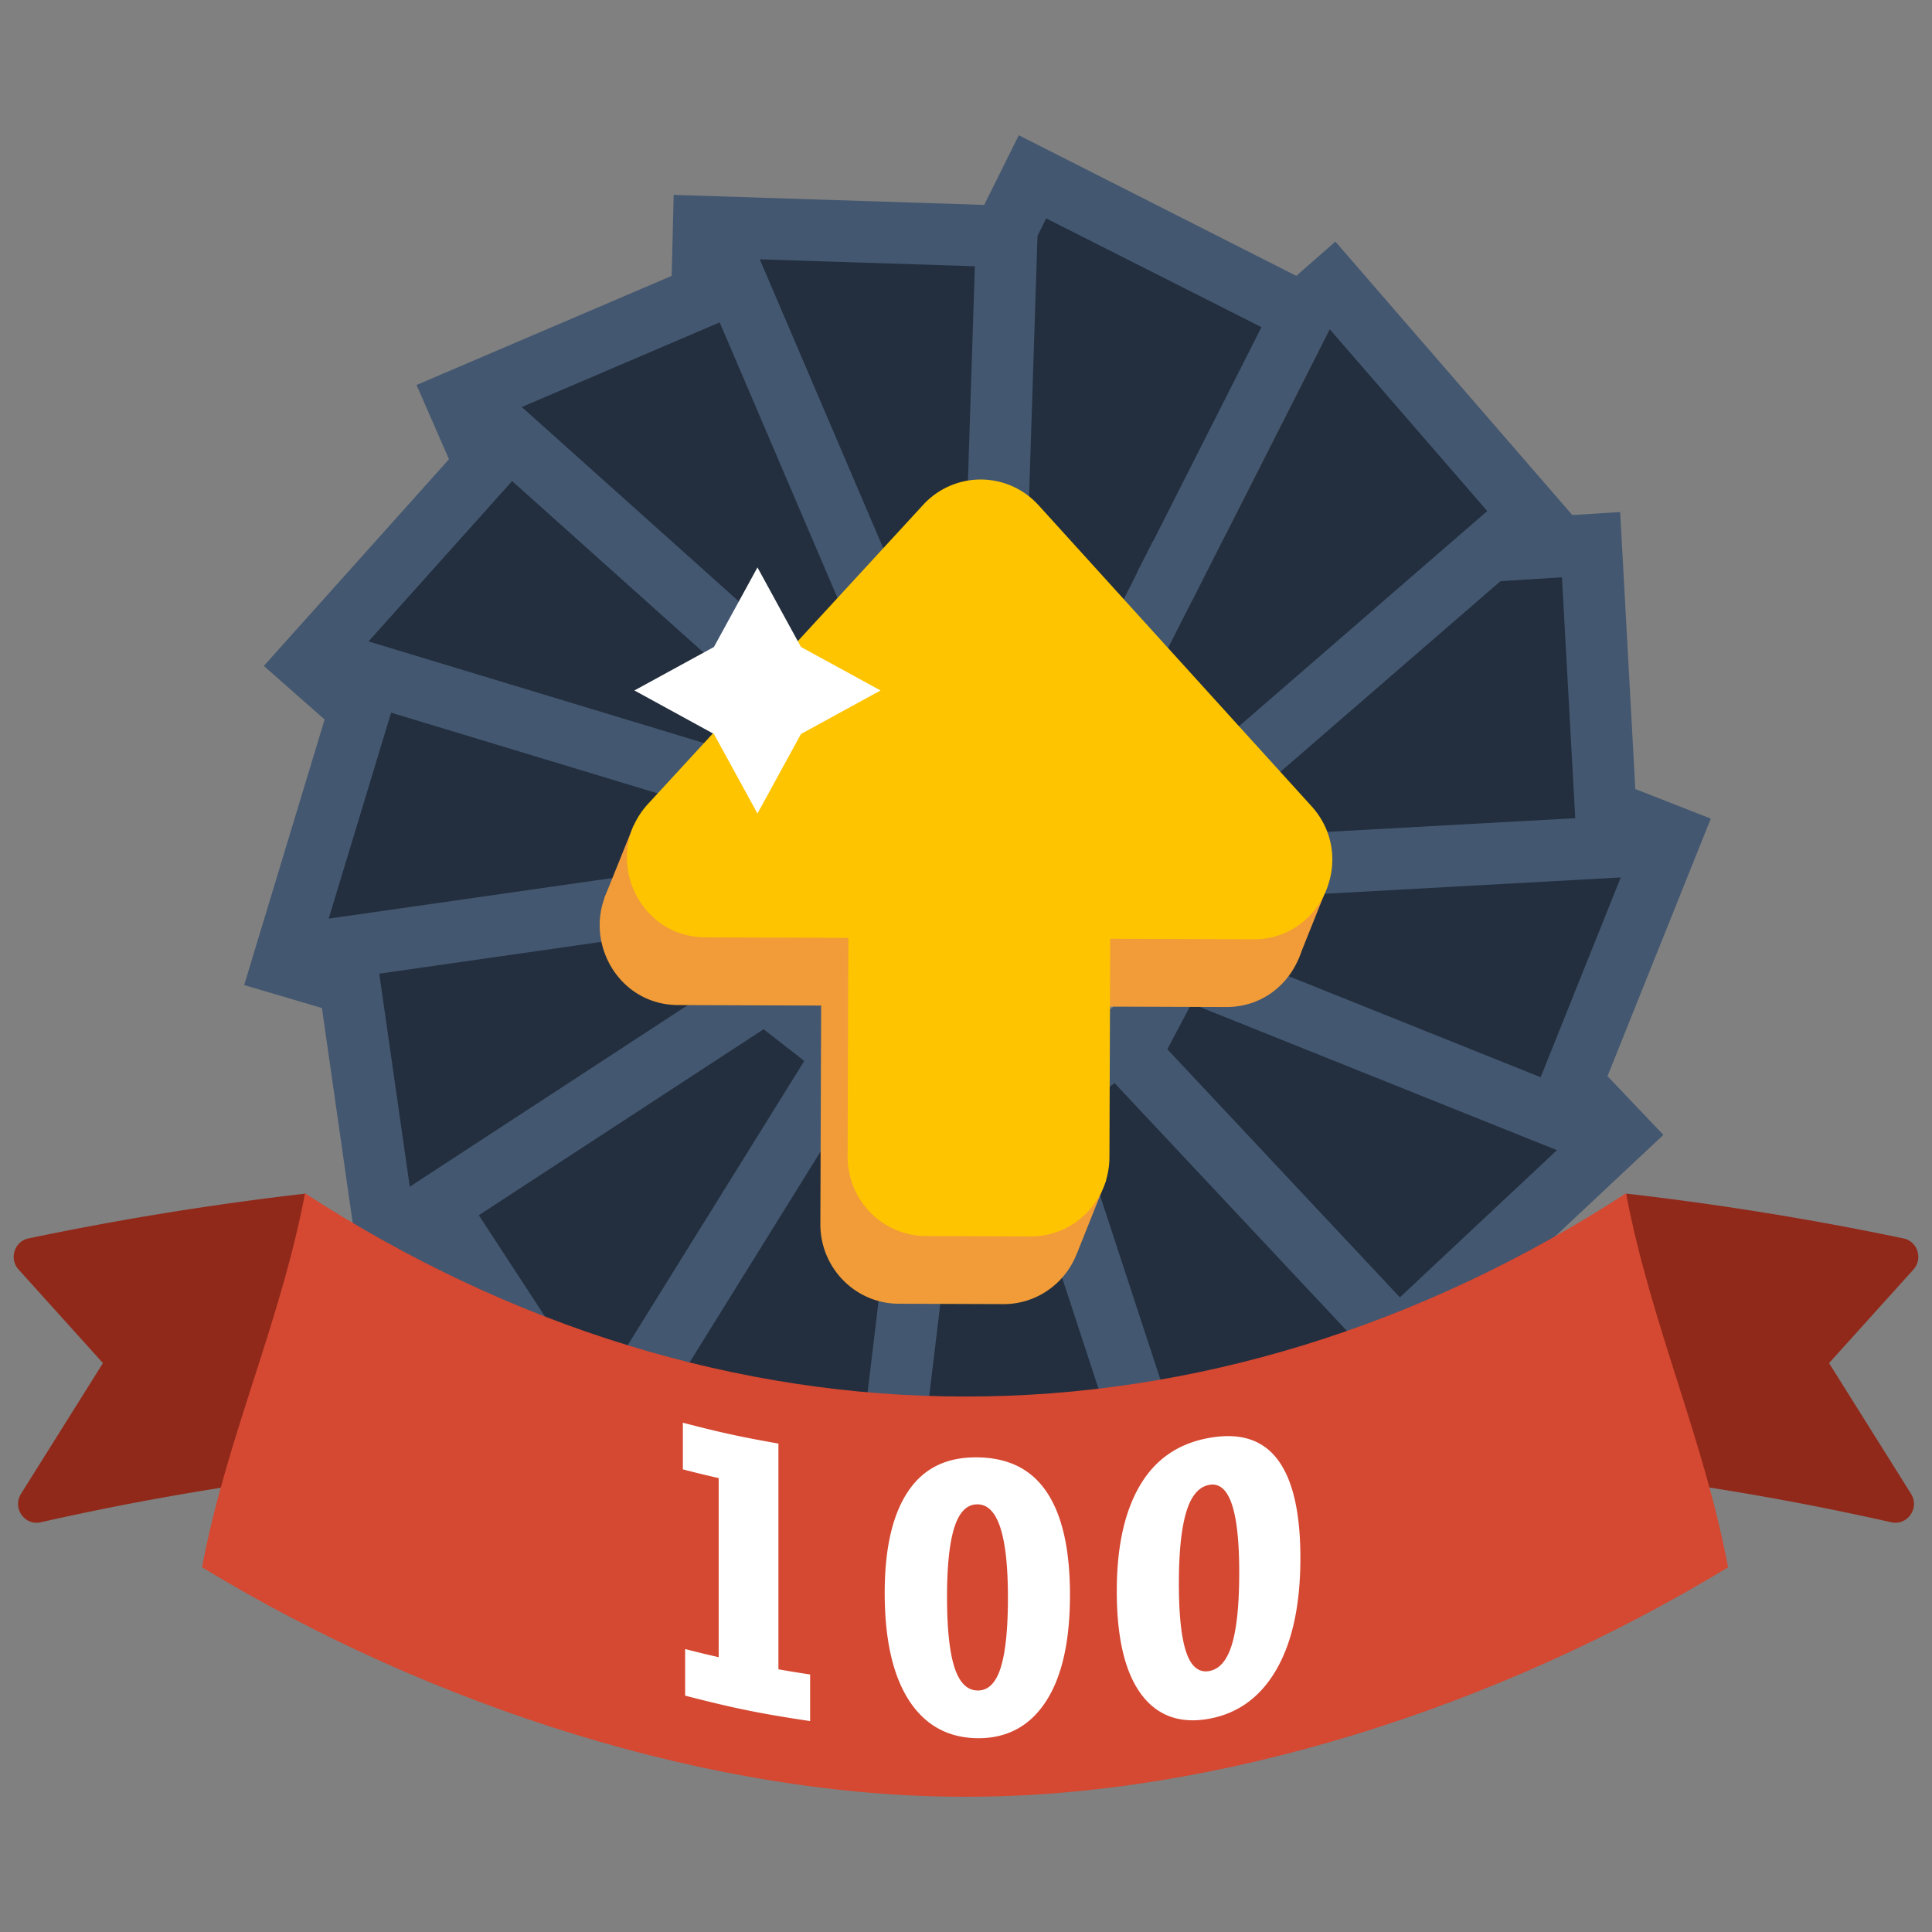 <svg data-name="Layer 1" data-tags="amazon, achievement" viewBox="0 0 100 100" xmlns="http://www.w3.org/2000/svg"><rect x="0" y="0" width="100" height="100" fill="#808080" stroke="none"/><path fill="#232f3e" d="M67.442 16.236l-1.376 2.72-.01.01-1.94 3.827-5.753 11.352-.115.24-3.471-.48-.01-.01-4.191-.584-8.548-1.188L53.442 9.147l13.562 6.87.438.219z"/><path fill="#435770" d="M68.629 15.058l-.344-.177L52.732 7 39.618 33.404l14.605 2.022 3.262.459.052.01.845.115h.01l.772.104.083-.156-1.595-3.93-.313.615-1.23-.167-11.664-1.626 9.705-19.546 11.143 5.63-5.608 11.08-.01.01-.835 1.637 3.701-.229.834-1.647h.01l3.962-7.829 1.939-3.836.292-.583-.95-.48z"/><path fill="#232f3e" d="M51.446 32.568l-15.655 4.81.634-25.645 15.679.506-.658 20.33z"/><path fill="#435770" d="M34.142 39.554l.727-29.467 18.881.61-.747 23.06-18.861 5.797zm3.837-26.175l-.538 21.823 12.449-3.824.568-17.596-12.479-.402z"/><path fill="#232f3e" d="M46.086 33.295L33.929 44.27 23.665 20.76l14.425-6.167 7.996 18.7z"/><path fill="#435770" d="M33.354 46.939L21.56 19.926l17.371-7.427L48 33.715 33.355 46.939zM25.77 21.596l8.735 20.006 9.666-8.728-6.92-16.186-11.481 4.908z"/><path fill="#232f3e" d="M41.533 36.22l-6.38 15.084-19.237-16.969L26.383 22.65l15.15 13.571z"/><path fill="#435770" d="M35.762 53.966L13.656 34.468 26.26 20.397l17.187 15.395-7.684 18.174zM18.177 34.203l16.371 14.44 5.072-11.996L26.507 24.9l-8.33 9.302z"/><path fill="#232f3e" d="M38.645 40.794l.592 16.367-24.606-7.25 4.548-15.013 19.466 5.896z"/><path fill="#435770" d="M40.912 59.319l-28.274-8.331 5.477-18.08 22.082 6.69.715 19.721zM16.623 48.835l20.94 6.17-.472-13.015-16.847-5.103-3.621 11.948z"/><path fill="#232f3e" d="M37.958 46.16l7.456 14.584-25.364 3.83-2.225-15.53 20.133-2.884z"/><path fill="#435770" d="M18.698 66.39l-2.677-18.7 22.84-3.27 8.983 17.571-29.146 4.4zm.933-15.993l1.77 12.358 21.584-3.258-5.928-11.596-17.426 2.496z"/><path fill="#232f3e" d="M39.605 51.314l12.921 10.067-21.371 14.19-8.579-13.135 17.029-11.122z"/><path fill="#435770" d="M30.7 77.79L20.369 61.972l19.318-12.616 15.568 12.128L30.7 77.79zM24.784 62.9l6.828 10.454 18.186-12.077-10.275-8.003L24.784 62.9z"/><path fill="#232f3e" d="M43.274 55.29l15.968 3.661-13.373 21.894-13.326-8.28L43.274 55.29z"/><path fill="#435770" d="M46.394 83.048l-16.05-9.97L42.52 53.48l19.237 4.413-15.363 25.155zM34.74 72.052l10.606 6.59 11.378-18.631-12.696-2.912-9.288 14.953z"/><path fill="#232f3e" d="M48.282 57.342l16.017-3.429-2.866 25.493-15.576-1.872 2.425-20.192z"/><path fill="#435770" d="M62.84 81.182l-18.757-2.253 2.751-22.909 19.298-4.13-3.292 29.292zM47.632 76.14l12.396 1.49 2.439-21.695-12.738 2.727-2.097 17.478z"/><path fill="#232f3e" d="M53.688 57.085l13.066-9.877 8.178 24.316-14.91 4.887-6.334-19.326z"/><path fill="#435770" d="M59.003 78.424L51.818 56.5l15.743-11.9 9.393 27.94-17.95 5.885zM55.56 57.671l5.483 16.727 11.865-3.889-6.96-20.692-10.388 7.854z"/><path fill="#232f3e" d="M58.477 54.568l7.67-14.473 17.686 18.581-11.446 10.73-13.91-14.838z"/><path fill="#435770" d="M72.315 71.66L56.534 54.827l9.24-17.438 20.322 21.352-13.78 12.92zM60.42 54.308L72.458 67.15l9.111-8.539L66.52 42.8l-6.1 11.508z"/><path fill="#232f3e" d="M61.754 50.263l.834-16.36 23.883 9.368-5.839 14.56-18.878-7.568z"/><path fill="#435770" d="M81.518 59.906L60.104 51.32l1.003-19.71L88.55 42.372l-7.032 17.534zm-18.111-10.7l16.336 6.551 4.648-11.588-20.323-7.971-.661 13.008z"/><path fill="#232f3e" d="M62.541 29.433l-.834 1.647-1.511 2.982-.449.896-.5 1-1.595-3.93 1.188-2.366 3.701-.229z"/><path fill="#232f3e" d="M56.745 29.798l2.095-.136-1.188 2.367-.907-2.231zM83.213 43.86l-20.307 1.116-3.659-9.017.5-1.001.449-.896 1.511-2.982.834-1.647 19.806-1.24.866 15.667z"/><path fill="#435770" d="M83.859 26.504l-20.473 1.282h-.01l-1.794.115-1.897.114-.01.01-2.336 4.619-1.23-.167 1.376 3.409.01.02 4.358 10.727 23.038-1.272-1.032-18.857zM61.707 31.08l13.333-.834 5.806-.365.688 12.468-17.575.97-1.772-4.368-1.991-4.879v-.01l1.511-2.982z"/><path fill="#232f3e" d="M79.23 26.618L63.865 39.93l-7.11-4.128.772.105.01-.01.845.114h.01l.772.104.583-1.157 7.6-15 1.939-3.837.292-.583-.95-.48.334-.302L79.23 26.618z"/><path fill="#435770" d="M69.119 12.504l-2.47 2.168 1.292.657-2.23 4.42 3.095-2.731 8.173 9.434-13.302 11.53-5.566-3.232-.584 1.157-4.941-.688 11.456 6.66 17.44-15.104-12.363-14.271z"/><path fill="#f19c38" fill-rule="evenodd" d="M52.345 29.656a4.035 4.035 0 00-5.972-.021L32.136 45.11c-2.414 2.624-.582 6.9 2.963 6.912l7.403.026-.04 11.307c-.007 2.271 1.807 4.118 4.052 4.126l5.42.02c2.246.008 4.072-1.826 4.08-4.097l.04-11.307 7.408.026c3.545.013 5.407-4.249 3.01-6.89L52.346 29.655z"/><path fill="#f19c38" fill-rule="evenodd" d="M31.283 46.48l1.505-3.738 2.965.854-.455 3.442-1.657 1.196-2.358-1.755zm35.922 3.162l1.49-3.722-2.18-1.043-2.584 2.702.16 1.828 3.114.235zM55.77 64.806l1.49-3.723-2.18-1.042-2.584 2.702.16 1.827 3.113.236z"/><path fill="#ffc400" fill-rule="evenodd" stroke-width="0" d="M53.755 26.151a4.035 4.035 0 00-5.972-.02L33.547 41.605c-2.415 2.625-.583 6.9 2.962 6.912l7.403.027-.04 11.307c-.007 2.27 1.807 4.118 4.052 4.126l5.42.02c2.246.007 4.072-1.827 4.08-4.098l.04-11.307 7.409.027c3.544.012 5.406-4.25 3.01-6.891L53.755 26.15z"/><path fill="#90291a" d="M1.477 64.1a159.2 159.2 0 0114.348-2.32v14.603a145.018 145.018 0 00-13.716 2.41c-.837.19-1.482-.74-1.023-1.473l4.242-6.766L.961 65.71c-.503-.558-.215-1.458.516-1.61zm97.563 1.61l-4.368 4.844 4.242 6.766c.46.732-.186 1.662-1.023 1.473a145.011 145.011 0 00-13.716-2.41V61.78c4.806.553 9.594 1.326 14.348 2.32.731.152 1.02 1.052.516 1.61z"/><path fill="#d54831" stroke-width="0" d="M89.445 81.122c-1.276-6.739-4.004-12.618-5.28-19.356-10.643 6.906-22.416 10.532-34.19 10.517-11.772.015-23.545-3.61-34.188-10.517-1.276 6.738-4.054 12.617-5.33 19.356C22.384 88.368 36.93 93.014 49.976 93c13.045.014 27.542-4.632 39.47-11.878z"/><path fill="#fff" d="M41.932 86.67v2.413c-2.601-.39-3.898-.654-6.47-1.316v-2.413c.694.178 1.04.263 1.737.421v-9.27a53.61 53.61 0 01-1.854-.451V73.64c1.969.511 2.959.727 4.946 1.079v11.683c.656.116.984.17 1.641.268zm13.449-4.105c0 2.376-.41 4.213-1.235 5.487-.823 1.276-2.01 1.935-3.56 1.917-1.557-.019-2.744-.707-3.564-2-.82-1.294-1.23-3.14-1.23-5.517 0-2.32.407-4.069 1.22-5.273.815-1.204 2.006-1.765 3.573-1.746 1.585.018 2.78.592 3.587 1.787.807 1.195 1.21 2.97 1.21 5.345zm-6.363.088c0 1.635.128 2.849.383 3.643.256.793.656 1.197 1.201 1.203.546.007.944-.388 1.193-1.176s.375-1.999.375-3.633c0-3.218-.522-4.813-1.568-4.825-.545-.006-.945.385-1.2 1.181-.256.797-.384 1.999-.384 3.607zm18.29-2.007c0 2.376-.404 4.292-1.215 5.723-.811 1.433-1.982 2.318-3.519 2.595-1.543.279-2.725-.184-3.542-1.32-.817-1.137-1.228-2.906-1.228-5.282 0-2.32.407-4.147 1.218-5.506.812-1.36 1.998-2.147 3.552-2.428 1.57-.283 2.75.063 3.544 1.103.794 1.042 1.19 2.74 1.19 5.115zm-6.29 1.302c0 1.634.128 2.824.381 3.569.254.745.652 1.072 1.192.975.54-.098.934-.569 1.181-1.404s.37-2.07.37-3.704c0-3.218-.515-4.714-1.551-4.527-.54.098-.938.565-1.192 1.41-.253.846-.38 2.072-.38 3.68zm-19.56-48.461l4.118 2.251-4.118 2.253-2.252 4.117-2.253-4.117-4.117-2.253 4.117-2.251 2.253-4.118 2.252 4.118z"/></svg>
